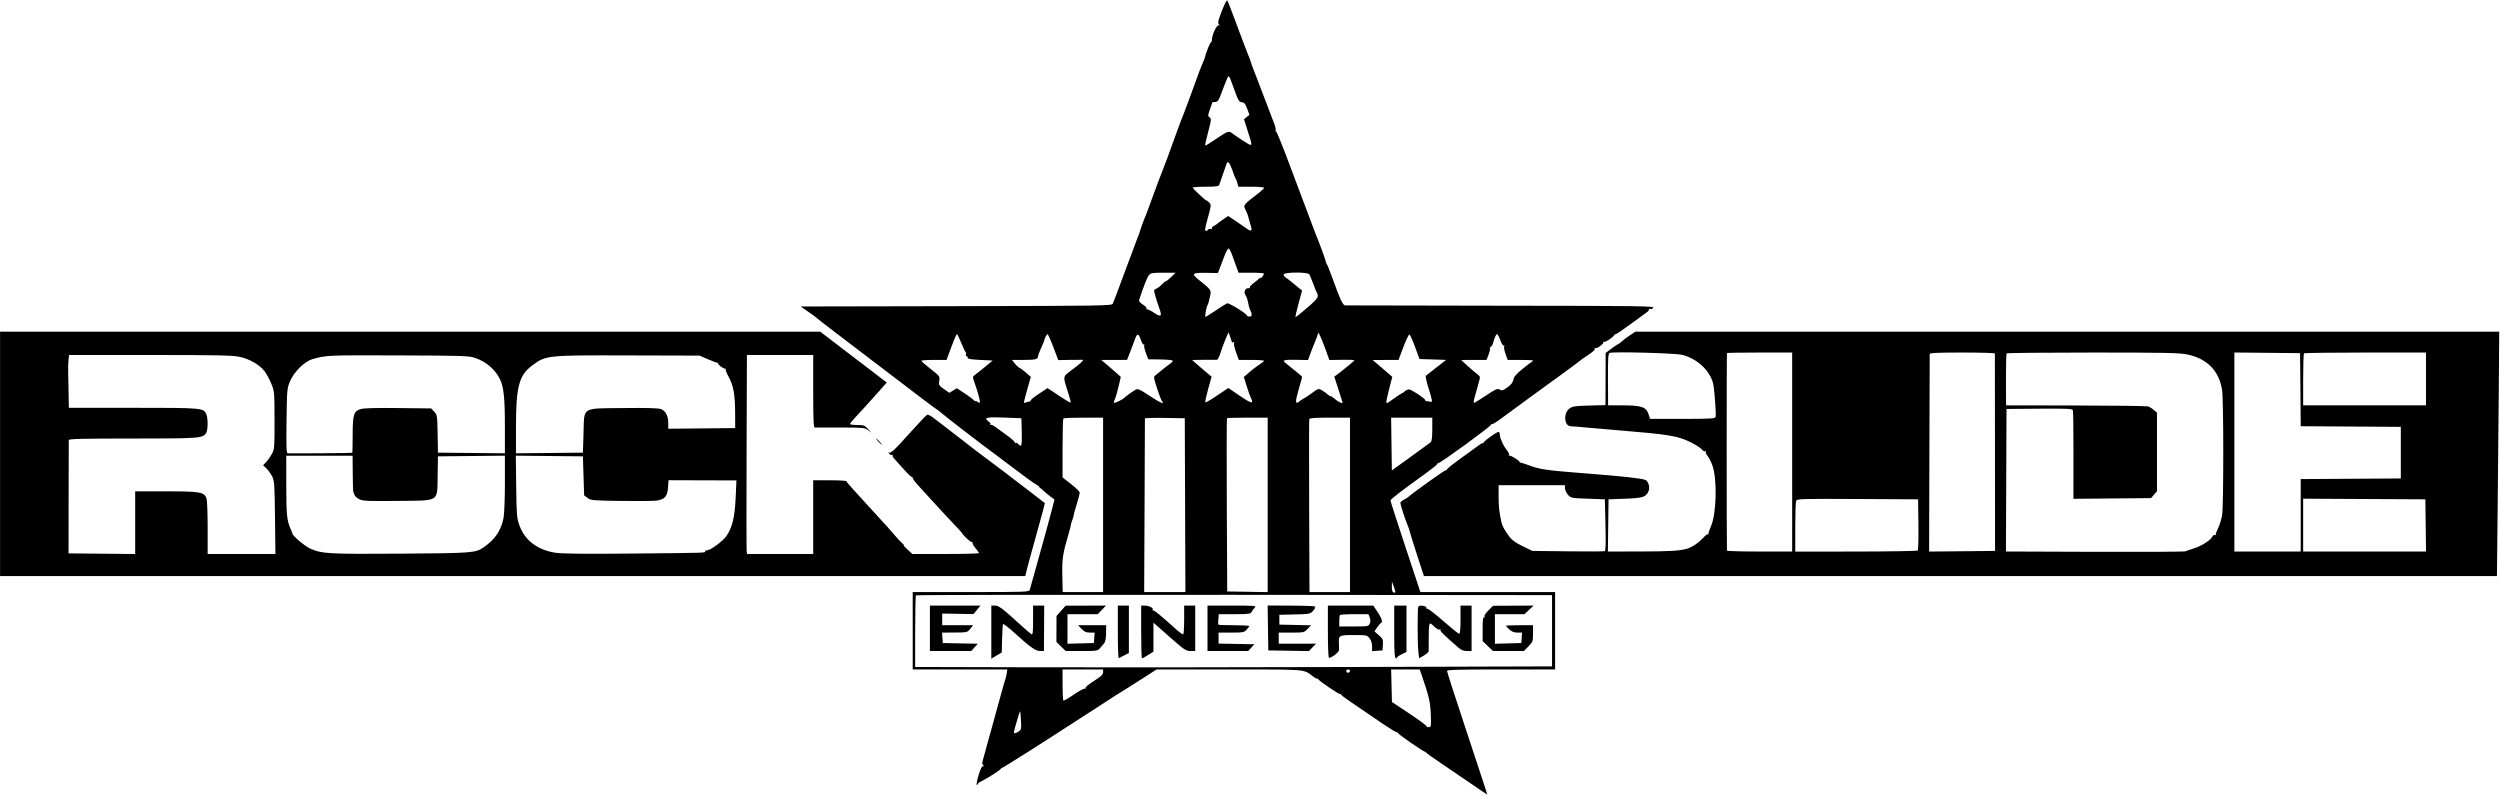 <svg width="1574" height="501" viewBox="0 0 1574 501" fill="none" xmlns="http://www.w3.org/2000/svg">
<path fill-rule="evenodd" clip-rule="evenodd" d="M769.327 6.752C766.941 12.844 766.598 14.367 767.394 15.352C768.172 16.313 768.169 16.431 767.377 15.955C766.224 15.262 763.138 21.58 763.021 24.873C762.981 26.002 762.732 26.793 762.468 26.63C761.976 26.329 759.058 33.68 758.299 37.131C758.253 37.343 757.591 38.91 756.829 40.611C756.067 42.312 754.482 46.488 753.306 49.891C751.218 55.931 744.493 73.877 743.162 76.958C742.795 77.809 740.569 83.899 738.215 90.492C735.861 97.085 733.617 103.175 733.229 104.025C732.39 105.866 726.263 122.193 723.944 128.772C723.045 131.324 722.011 134.108 721.647 134.959C719.854 139.156 718.031 144.176 717.294 146.946C717.238 147.159 716.748 148.377 716.207 149.653C715.665 150.929 712.093 160.499 708.268 170.92C704.444 181.341 700.99 190.475 700.592 191.217C699.912 192.49 694.219 192.579 601.973 192.764L504.077 192.96L508.376 195.922C510.741 197.551 513.372 199.487 514.223 200.224C516.143 201.889 523.828 207.763 582.108 252.113C586.294 255.299 589.868 257.909 590.049 257.913C590.231 257.917 591.449 258.876 592.756 260.043C595.122 262.156 619.933 281.268 624.135 284.215C625.349 285.066 631.673 289.827 638.191 294.796C644.708 299.765 651.018 304.336 652.212 304.954C653.407 305.574 654.364 306.294 654.339 306.555C654.314 306.815 654.539 307.116 654.839 307.222C655.138 307.328 656.1 308.111 656.975 308.962C657.851 309.813 659.764 311.41 661.227 312.512L663.886 314.516L662.23 321.019C661.319 324.596 659.646 330.828 658.512 334.869C654.836 347.963 653.678 352.12 651.185 361.163C649.837 366.054 648.552 370.666 648.33 371.41C647.953 372.674 645.512 372.763 611.282 372.763H574.639V397.123V421.484H604.406H634.173L633.895 423.61C633.742 424.781 633.415 426.259 633.17 426.897C632.749 427.993 632.033 430.531 628.097 444.877C627.193 448.174 625.713 453.568 624.809 456.864C623.905 460.161 622.483 465.257 621.65 468.188C620.817 471.121 620.01 474.079 619.856 474.762C619.703 475.445 619.245 477.1 618.839 478.44C618.322 480.141 618.367 481.148 618.99 481.781C619.662 482.467 619.629 482.628 618.854 482.44C618.171 482.274 617.241 484.195 616.072 488.185C615.107 491.481 614.611 494.178 614.971 494.178C615.332 494.178 615.626 493.894 615.626 493.548C615.626 493.202 616.914 492.304 618.487 491.554C621.939 489.908 629.831 484.778 630.191 483.947C630.333 483.619 630.728 483.351 631.069 483.351C631.595 483.351 654.908 468.621 672.08 457.439C674.845 455.639 679.021 452.947 681.361 451.458C683.7 449.969 689.268 446.368 693.734 443.455C698.2 440.542 702.433 437.801 703.141 437.361C703.849 436.923 706.286 435.421 708.555 434.025C710.824 432.628 716.161 429.238 720.415 426.49L728.148 421.495L774.02 421.49C822.94 421.483 820.799 421.317 826.17 425.528C827.765 426.777 829.07 427.531 829.07 427.201C829.07 426.872 829.505 427.124 830.036 427.763C831.315 429.298 842.639 436.951 843.632 436.951C844.059 436.951 844.523 437.244 844.666 437.603C844.905 438.207 848.266 440.554 870.12 455.375C874.621 458.427 878.681 460.924 879.142 460.924C879.604 460.924 880.097 461.234 880.24 461.611C880.559 462.462 896.201 473.298 897.109 473.298C897.472 473.298 897.884 473.577 898.027 473.919C898.168 474.26 902.982 477.683 908.724 481.524C914.466 485.366 922.122 490.571 925.738 493.091C929.353 495.61 933.229 498.261 934.351 498.979L936.389 500.286L935.394 497.039C934.846 495.252 929.144 477.957 922.722 458.604C916.3 439.251 911.045 422.982 911.045 422.45C911.044 421.692 918.365 421.484 945.071 421.484H979.099V397.123V372.763H936.691H894.284L884.862 344.342C879.68 328.712 875.448 315.562 875.456 315.122C875.47 314.321 882.063 309.23 896.931 298.54C901.291 295.405 904.858 292.553 904.858 292.201C904.858 291.849 905.189 291.562 905.595 291.562C907 291.562 938.885 268.32 938.885 267.295C938.885 266.889 939.1 266.773 939.364 267.037C939.628 267.3 942.499 265.505 945.744 263.047C948.99 260.589 955.995 255.445 961.312 251.614C976.869 240.407 994.921 227.176 995.339 226.674C995.552 226.419 997.739 224.893 1000.2 223.285C1002.89 221.528 1004.46 220.014 1004.14 219.494C1003.85 219.013 1003.95 218.842 1004.38 219.108C1005.4 219.735 1010.19 216.205 1009.44 215.382C1009.13 215.035 1009.26 214.971 1009.72 215.237C1010.56 215.713 1015.23 212.734 1016.26 211.071C1016.54 210.608 1017.03 210.291 1017.33 210.367C1017.63 210.443 1021.82 207.602 1026.63 204.053C1031.45 200.504 1036.11 197.102 1036.98 196.493C1037.85 195.883 1038.39 195.105 1038.18 194.761C1037.97 194.419 1038.28 194.323 1038.87 194.551C1039.46 194.778 1040.39 194.426 1040.94 193.769C1041.83 192.692 1032.31 192.564 944.779 192.477C891.347 192.423 847.311 192.337 846.921 192.283C845.342 192.068 843.826 188.799 838.625 174.4C837.088 170.146 835.615 166.492 835.351 166.28C835.086 166.067 834.808 165.371 834.733 164.733C834.608 163.672 829.948 150.988 828.341 147.333C827.967 146.482 826.388 142.306 824.831 138.052C823.274 133.799 821.51 129.101 820.909 127.612C820.309 126.124 816.315 115.509 812.032 104.025C807.75 92.541 803.913 83.028 803.507 82.886C803.099 82.743 802.957 82.318 803.189 81.942C803.422 81.566 802.948 79.594 802.136 77.561C800.73 74.043 795.5 60.331 791.435 49.504C790.397 46.74 789.24 43.782 788.863 42.931C788.488 42.08 787.945 40.514 787.659 39.451C787.372 38.388 786.672 36.474 786.106 35.197C785.538 33.922 782.452 25.814 779.249 17.18C776.045 8.546 773.155 1.002 772.827 0.416C772.433 -0.287 771.239 1.876 769.327 6.752ZM774.787 50.084C775.234 51.255 776.567 54.892 777.75 58.169C779.589 63.267 780.18 64.159 781.845 64.356C783.395 64.538 784.079 65.366 785.216 68.44L786.643 72.294L784.922 73.688L783.201 75.081L785.346 81.82C788.949 93.137 789.131 92.697 782.577 88.527C779.438 86.531 776.285 84.384 775.571 83.757C773.844 82.243 772.44 82.784 765.214 87.75C761.859 90.056 758.972 91.8 758.798 91.626C758.625 91.452 759.465 87.602 760.666 83.069C762.679 75.475 762.751 74.755 761.568 73.89C760.379 73.021 760.397 72.646 761.81 68.779C762.648 66.484 763.335 64.514 763.335 64.402C763.335 64.29 764.157 64.198 765.162 64.198C766.777 64.198 767.333 63.258 769.964 56.078C771.599 51.612 773.171 47.958 773.456 47.958C773.741 47.958 774.34 48.914 774.787 50.084ZM774.723 104.219C775.239 105.388 776.07 107.563 776.57 109.052C777.071 110.541 777.73 112.107 778.034 112.532C778.34 112.957 778.818 114.263 779.097 115.432L779.605 117.559H787.71C792.169 117.559 795.816 117.867 795.816 118.245C795.816 118.623 794.745 119.754 793.438 120.758C782.674 129.027 782.59 129.13 784.159 132.07C785.041 133.721 785.923 136.121 786.216 137.666C786.338 138.304 786.863 140.133 787.385 141.73C788.616 145.503 787.875 146.108 784.804 143.838C783.437 142.827 780.282 140.648 777.794 138.995L773.27 135.991L770.043 138.179C768.268 139.383 766.641 140.578 766.429 140.834C766.216 141.091 765.249 141.719 764.28 142.229C763.311 142.739 762.72 143.484 762.967 143.883C763.214 144.282 762.911 144.415 762.294 144.177C761.676 143.941 760.942 144.119 760.661 144.573C760.38 145.027 759.701 145.399 759.152 145.399C758.417 145.399 758.755 143.244 760.432 137.23C762.614 129.407 762.654 128.996 761.352 127.558C760.605 126.732 759.88 126.17 759.741 126.309C759.383 126.666 750.962 118.814 750.962 118.125C750.962 117.813 754.627 117.559 759.106 117.559C764.948 117.559 767.334 117.286 767.546 116.592C767.709 116.061 768.772 113.015 769.909 109.825C771.045 106.635 772.108 103.591 772.271 103.059C772.752 101.487 773.72 101.945 774.723 104.219ZM775.875 160.899C776.71 163.22 777.931 166.598 778.589 168.406L779.786 171.693H787.801C792.209 171.693 795.805 171.954 795.791 172.273C795.753 173.164 793.497 175.955 793.484 175.127C793.477 174.716 793.225 174.738 792.904 175.178C792.592 175.605 791.024 176.933 789.421 178.128C787.818 179.323 786.683 180.587 786.9 180.936C787.116 181.286 786.735 181.524 786.055 181.466C784.031 181.293 782.882 183.766 784.09 185.698C785.056 187.247 785.304 188.036 786.226 192.5C786.437 193.522 786.941 194.978 787.346 195.736C788.549 197.983 788.218 199.448 786.536 199.321C785.685 199.257 784.989 198.936 784.989 198.608C784.989 197.475 773.678 190.518 772.566 190.966C771.955 191.212 768.732 193.241 765.406 195.473C762.078 197.706 759.176 199.533 758.957 199.533C758.397 199.533 759.516 193.126 760.239 192.187C760.567 191.761 761.236 189.512 761.726 187.188C762.729 182.431 762.955 182.783 754.565 176.033C749.841 172.233 750.594 171.627 759.833 171.79L766.77 171.913L767.65 169.676C768.134 168.447 769.486 164.9 770.654 161.796C771.823 158.692 773.134 156.27 773.569 156.415C774.004 156.56 775.041 158.578 775.875 160.899ZM737.376 174.4C735.843 175.888 734.307 177.106 733.963 177.106C733.619 177.106 732.517 177.997 731.516 179.085C730.514 180.173 728.926 181.377 727.987 181.76C726.31 182.445 726.3 182.53 727.457 186.548C728.104 188.799 729.167 192.082 729.817 193.842C731.828 199.285 731.077 199.972 726.497 196.88C724.313 195.405 722.257 194.443 721.926 194.74C721.596 195.037 721.558 194.875 721.842 194.379C722.146 193.848 721.221 192.777 719.582 191.764C717.716 190.61 716.94 189.639 717.212 188.798C719.749 180.952 722.334 174.401 723.373 173.187C724.48 171.895 725.7 171.693 732.408 171.693H740.163L737.376 174.4ZM824.242 172.66C824.668 173.192 825.822 175.888 826.806 178.653C827.791 181.418 828.79 183.854 829.026 184.067C829.263 184.279 829.557 185.189 829.681 186.087C829.842 187.267 828.552 188.915 825.041 192.014C819.411 196.982 816.231 199.533 815.669 199.533C815.451 199.533 816.292 195.793 817.536 191.22L819.799 182.907L818.054 181.528C817.094 180.771 814.967 179.031 813.327 177.662C811.686 176.293 809.859 174.895 809.267 174.554C808.674 174.214 808.189 173.432 808.189 172.814C808.189 171.311 823.045 171.167 824.242 172.66ZM0.043 285.762V362.709H322.766H645.49L646.691 357.876C647.352 355.218 649.564 347.127 651.607 339.896C653.65 332.665 655.894 324.5 656.593 321.752L657.866 316.755L649.305 310.152C636.592 300.345 626.168 292.429 620.247 288.082C617.35 285.955 611.732 281.667 607.763 278.554C603.793 275.44 598.18 271.09 595.29 268.887C592.399 266.684 588.79 263.93 587.272 262.767C585.727 261.584 584.115 260.902 583.611 261.22C582.761 261.756 579.13 265.644 566.546 279.487C563.141 283.234 560.754 285.257 560.057 284.99C559.154 284.643 559.129 284.779 559.924 285.735C560.457 286.379 561.289 286.679 561.773 286.403C562.256 286.127 562.378 286.201 562.043 286.569C561.709 286.936 562.302 288.123 563.363 289.206C564.424 290.289 567.125 293.263 569.364 295.815C571.604 298.367 573.706 300.368 574.037 300.262C574.368 300.155 574.639 300.467 574.639 300.955C574.639 301.443 576.118 303.457 577.926 305.432C579.733 307.408 584.518 312.652 588.559 317.088C592.6 321.524 598.047 327.373 600.664 330.086C603.281 332.798 605.522 335.245 605.645 335.523C606.385 337.2 611.33 341.708 611.984 341.303C612.418 341.036 612.558 341.162 612.298 341.584C612.037 342.005 612.839 343.539 614.08 344.99C615.321 346.441 616.351 347.89 616.368 348.209C616.386 348.529 606.958 348.789 595.419 348.789H574.439L571.443 346.083C569.796 344.594 568.71 343.364 569.03 343.35C569.35 343.336 568.863 342.698 567.946 341.934C567.031 341.168 564.546 338.483 562.425 335.966C560.305 333.448 556.704 329.422 554.424 327.019C552.144 324.615 548.476 320.613 546.273 318.125C544.07 315.637 540.163 311.34 537.591 308.575C535.02 305.811 532.907 303.288 532.897 302.969C532.887 302.649 528.18 302.388 522.438 302.388H511.998V325.589V348.789H491.172H470.345L470.098 347.049C469.962 346.092 469.942 317.904 470.053 284.408L470.256 223.507H491.127H511.998V246.321C511.998 264.043 512.214 269.14 512.965 269.16C513.497 269.173 520.768 269.182 529.123 269.177C543.492 269.17 544.434 269.26 546.523 270.838L548.732 272.507L546.46 270.047C544.409 267.826 543.754 267.588 539.694 267.588C537.221 267.588 535.198 267.313 535.198 266.975C535.198 266.639 536.469 264.986 538.022 263.302C539.576 261.618 542.451 258.501 544.412 256.374C546.372 254.248 550.299 249.884 553.136 246.677L558.296 240.847L552.354 236.278C549.086 233.765 542.907 229.04 538.623 225.779C534.339 222.517 527.59 217.366 523.626 214.331L516.418 208.814H258.231H0.043V285.762ZM1026.21 211.083C1024.33 212.332 1022.02 214.072 1021.09 214.95C1020.15 215.829 1019.18 216.547 1018.94 216.547C1018.7 216.547 1016.79 217.822 1014.7 219.381L1010.91 222.214L1010.9 229.241C1010.89 233.105 1010.87 240.496 1010.84 245.665L1010.81 255.063L1000.56 255.332C991.793 255.562 990.008 255.825 988.209 257.148C984.12 260.155 984.734 268.338 989.052 268.382C990.171 268.394 994.392 268.738 998.432 269.146C1002.47 269.555 1014.5 270.594 1025.15 271.455C1047.18 273.234 1055.32 274.479 1061.21 276.97C1066.12 279.044 1070.37 281.596 1071.81 283.328C1072.38 284.019 1073.21 284.36 1073.65 284.086C1074.1 283.814 1074.24 283.946 1073.97 284.382C1073.7 284.818 1074.16 285.959 1074.99 286.917C1075.82 287.875 1077.2 290.525 1078.05 292.806C1081.26 301.384 1080.75 323.525 1077.17 331.461C1076.22 333.548 1075.55 335.604 1075.67 336.029C1075.8 336.454 1075.67 336.575 1075.39 336.297C1075.11 336.021 1073.5 337.292 1071.82 339.124C1069.2 341.961 1065.17 344.623 1062.23 345.449C1057.39 346.812 1051.36 347.18 1033.41 347.208L1012.32 347.243L1012.53 330.809L1012.74 314.375L1023.18 313.988C1034.51 313.568 1036.38 312.959 1037.94 309.177C1039 306.636 1037.73 302.689 1035.66 302.045C1033.12 301.252 1022.94 300.059 1009.11 298.932C1001.32 298.297 990.602 297.421 985.285 296.985C973.361 296.008 968.302 295.117 962.842 293.036C960.512 292.148 958.17 291.395 957.638 291.362C957.107 291.33 956.672 291.048 956.672 290.736C956.672 290.004 951.074 286.577 950.234 286.795C949.883 286.886 949.799 286.633 950.046 286.233C950.293 285.833 949.663 284.516 948.645 283.307C946.559 280.828 944.298 275.844 944.298 273.726C944.298 272.953 944 272.134 943.635 271.909C942.967 271.496 935.151 276.948 934.197 278.492C933.915 278.948 933.536 279.204 933.354 279.061C933.172 278.918 931.993 279.604 930.734 280.585C929.475 281.565 924.53 285.158 919.744 288.567C914.96 291.976 911.044 295.089 911.044 295.484C911.044 295.878 910.728 296.115 910.341 296.008C909.75 295.846 889.381 310.355 886.765 312.802C886.295 313.242 884.954 314.096 883.784 314.699C882.614 315.303 881.657 316.149 881.657 316.578C881.657 317.695 884.663 327.023 886.056 330.229C886.702 331.718 887.364 333.632 887.525 334.482C887.685 335.333 889.77 342.032 892.156 349.369L896.495 362.709H1234.28H1572.07L1572.54 318.435C1572.81 294.084 1573.13 259.459 1573.27 241.488L1573.51 208.814H1301.57H1029.63L1026.21 211.083ZM775.697 215.626C775.703 215.758 776.111 215.617 776.602 215.314C777.163 214.966 777.284 215.102 776.928 215.679C776.616 216.184 777.168 218.847 778.154 221.599L779.948 226.601H787.882C792.245 226.601 795.807 226.861 795.795 227.181C795.783 227.5 794.479 228.57 792.895 229.559C791.311 230.549 788.467 232.706 786.575 234.353L783.134 237.349L784.873 242.995C785.83 246.1 787.056 249.52 787.598 250.594C789.578 254.515 787.875 254.19 780.679 249.277L773.352 244.274L766.325 249.014C762.46 251.621 759.103 253.559 758.865 253.322C758.627 253.084 759.42 249.353 760.627 245.031L762.821 237.174L759.042 234.014C756.963 232.276 754.207 229.907 752.918 228.75L750.575 226.646L757.922 226.532C761.963 226.469 765.669 226.466 766.158 226.525C766.648 226.584 767.664 224.625 768.418 222.17C769.171 219.715 770.623 215.793 771.646 213.454L773.505 209.2L774.595 212.294C775.195 213.995 775.691 215.495 775.697 215.626ZM834.557 219.988L836.965 226.645L844.661 226.538C848.894 226.478 852.499 226.572 852.673 226.745C852.846 226.919 851.222 228.437 849.063 230.118C846.904 231.799 844.741 233.536 844.257 233.979C843.772 234.421 842.629 235.299 841.717 235.929L840.057 237.074L842.683 245.177C844.127 249.635 845.308 253.383 845.309 253.508C845.312 254.341 842.34 252.931 840.389 251.175C839.103 250.017 837.907 249.212 837.731 249.389C837.556 249.564 836.778 249.12 836.003 248.401C835.229 247.682 833.589 246.503 832.359 245.78C830.143 244.477 830.09 244.492 825.924 247.514C823.613 249.191 821.201 250.792 820.563 251.072C819.925 251.353 818.814 252.088 818.094 252.705C815.482 254.944 815.345 253.16 817.544 245.548C818.773 241.294 819.78 237.605 819.783 237.349C819.789 236.958 816.778 234.417 809.125 228.348C807.122 226.761 808.55 226.396 816.21 226.539L823.517 226.675L825.167 222.191C826.074 219.725 827.285 216.663 827.857 215.387C828.429 214.111 829.154 212.22 829.468 211.185L830.037 209.302L831.093 211.316C831.673 212.424 833.232 216.326 834.557 219.988ZM605.243 215.967C606.473 219.051 607.727 221.684 608.029 221.817C608.332 221.951 608.388 222.56 608.153 223.171C607.919 223.781 608.112 224.281 608.583 224.281C609.054 224.281 609.353 224.716 609.246 225.247C609.105 225.951 611.218 226.319 617.021 226.601L624.988 226.987L621.274 230.064C617.434 233.244 617.273 233.373 614.127 235.774C612.269 237.192 612.259 237.264 613.457 240.607C615.735 246.964 617.345 252.98 616.891 253.434C616.641 253.684 615.906 253.448 615.258 252.91C614.61 252.372 614.08 252.215 614.08 252.561C614.08 252.907 613.645 252.645 613.113 251.979C612.582 251.314 609.962 249.344 607.293 247.602L602.44 244.434L600.057 245.883L597.674 247.332L594.29 244.947C591.112 242.707 590.933 242.389 591.358 239.734C591.8 236.967 591.685 236.808 585.967 232.333C582.753 229.818 580.107 227.5 580.088 227.181C580.069 226.861 583.634 226.601 588.012 226.601H595.97L598.944 218.48C600.581 214.014 602.164 210.36 602.463 210.36C602.762 210.36 604.013 212.883 605.243 215.967ZM663.19 218.537L666.268 226.714L673.621 226.587C677.665 226.517 681.318 226.492 681.74 226.53C682.698 226.618 679.975 229.097 674.159 233.428C669.042 237.24 669.102 236.713 672.562 247.409C673.581 250.56 674.26 253.293 674.069 253.484C673.878 253.675 670.534 251.697 666.637 249.09L659.551 244.35L654.215 247.865C651.281 249.799 648.88 251.721 648.88 252.137C648.88 252.554 648.619 252.839 648.3 252.771C647.981 252.704 647.096 252.921 646.333 253.254C645.571 253.587 644.833 253.729 644.695 253.57C644.557 253.411 645.469 249.687 646.722 245.295L649.001 237.309L646.04 234.69C644.412 233.25 642.558 231.866 641.92 231.617C641.282 231.367 639.95 230.136 638.961 228.881L637.162 226.601H644.118C651.781 226.601 653.52 226.219 653.52 224.535C653.52 223.916 654.39 221.506 655.453 219.181C656.517 216.856 657.387 214.813 657.387 214.641C657.387 213.613 658.995 210.36 659.504 210.36C659.838 210.36 661.497 214.04 663.19 218.537ZM718.306 214.087C718.9 215.87 719.701 217.136 720.085 216.898C720.469 216.661 720.612 216.92 720.402 217.474C720.193 218.027 720.683 220.22 721.493 222.347L722.966 226.214L730.551 226.31C734.723 226.362 738.236 226.71 738.357 227.083C738.478 227.456 737.448 228.536 736.069 229.484C734.69 230.432 732.517 232.12 731.241 233.236C729.965 234.351 728.293 235.711 727.525 236.256C726.195 237.2 726.246 237.614 728.597 244.878C729.956 249.074 731.455 252.764 731.928 253.076C732.492 253.448 732.388 253.648 731.628 253.655C730.99 253.66 727.363 251.597 723.568 249.07C717.658 245.135 716.438 244.598 715.061 245.326C713.341 246.236 708.295 249.867 707.654 250.656C707.075 251.369 702.429 253.668 701.565 253.668C701.143 253.668 701.261 252.735 701.835 251.541C702.397 250.372 703.487 246.681 704.255 243.341L705.654 237.268L702.594 234.545C700.911 233.047 698.142 230.654 696.441 229.226L693.347 226.631L701.468 226.606L709.588 226.581L711.644 221.371C712.775 218.505 714.152 214.85 714.704 213.249C715.942 209.657 716.904 209.88 718.306 214.087ZM890.926 218.452L893.734 226.065L897.556 226.164C899.658 226.219 903.426 226.339 905.929 226.432L910.481 226.601L904.383 231.351C901.029 233.964 898.024 236.329 897.706 236.608C897.388 236.886 898.182 240.488 899.471 244.61C901.833 252.166 902.019 253.539 900.604 252.97C900.179 252.799 899.247 252.638 898.532 252.611C897.819 252.584 897.297 252.319 897.372 252.02C897.6 251.123 888.663 245.161 887.091 245.161C886.29 245.161 885.112 245.683 884.474 246.321C883.836 246.959 883.133 247.481 882.911 247.481C882.574 247.481 879.084 249.813 874.269 253.254C873.694 253.664 873.048 253.824 872.833 253.608C872.618 253.393 873.375 249.627 874.515 245.24L876.588 237.262L874.223 235.218C872.922 234.094 870.147 231.709 868.057 229.917L864.257 226.659L872.386 226.63L880.516 226.601L883.575 218.472C885.258 214.002 886.969 210.455 887.378 210.592C887.786 210.728 889.383 214.265 890.926 218.452ZM944.609 214.226C945.427 216.501 946.334 217.883 946.815 217.586C947.303 217.284 947.401 217.453 947.058 218.007C946.743 218.516 947.107 220.658 947.865 222.766L949.244 226.601L957.792 226.624C964.646 226.643 966.032 226.825 964.792 227.543C963.941 228.034 960.983 230.297 958.218 232.572C954.502 235.628 953.091 237.326 952.805 239.083C952.532 240.759 951.439 242.167 949.096 243.861C946.225 245.936 945.564 246.131 944.225 245.295C942.861 244.442 941.847 244.879 935.648 248.998C931.782 251.567 928.338 253.668 927.994 253.668C927.65 253.668 927.912 251.84 928.578 249.608C929.244 247.375 929.863 245.2 929.953 244.774C930.044 244.349 930.561 242.435 931.103 240.521C932.064 237.129 932.035 237.002 929.987 235.494C928.832 234.643 926.098 232.304 923.913 230.295L919.938 226.642L927.904 226.621L935.87 226.601L936.991 223.919C937.607 222.444 938.111 220.53 938.111 219.665C938.111 218.801 938.421 218.094 938.801 218.094C939.18 218.094 939.705 217.239 939.967 216.194C940.807 212.85 941.922 210.36 942.58 210.36C942.932 210.36 943.845 212.1 944.609 214.226ZM1059.01 223.401C1068.48 225.719 1076.59 233.244 1078.61 241.578C1079.39 244.824 1080.61 261.308 1080.15 262.503C1079.74 263.569 1077.14 263.721 1059.29 263.721H1038.89L1037.89 260.667C1036.43 256.251 1033.35 255.214 1021.67 255.214H1012.46L1012.38 239.026C1012.32 225.612 1012.5 222.728 1013.43 222.206C1015.07 221.283 1054.6 222.319 1059.01 223.401ZM1128.35 284.602V347.243H1107.86C1096.59 347.243 1087.34 346.982 1087.3 346.663C1087.05 344.396 1087.05 222.537 1087.3 222.283C1087.48 222.105 1096.79 221.961 1107.99 221.961H1128.35V284.602ZM1255.97 222.541C1255.98 222.86 1256.01 250.961 1256.03 284.988L1256.08 346.856L1235.33 347.061L1214.58 347.267L1214.74 285.58C1214.83 251.652 1214.92 223.459 1214.94 222.927C1214.96 222.179 1219.6 221.961 1235.46 221.961C1246.73 221.961 1255.96 222.221 1255.97 222.541ZM1376.95 223.138C1389.58 225.748 1397.05 233.313 1399.03 245.518C1400.01 251.544 1400.02 318.368 1399.05 324.324C1398.64 326.818 1397.52 330.473 1396.55 332.444C1395.59 334.416 1394.89 336.316 1395 336.666C1395.11 337.017 1394.86 337.095 1394.44 336.838C1394.03 336.582 1393.32 337.065 1392.87 337.911C1391.61 340.251 1385.9 343.871 1381.19 345.301C1378.88 346.004 1376.52 346.816 1375.96 347.104C1375.39 347.393 1349.74 347.538 1318.94 347.426L1262.94 347.222L1263.12 302.353L1263.3 257.483L1283.98 257.316C1301.08 257.176 1304.73 257.335 1305.07 258.228C1305.3 258.822 1305.47 270.48 1305.45 284.135C1305.43 297.79 1305.42 310.107 1305.43 311.506L1305.45 314.051L1329.88 313.826L1354.31 313.602L1356.17 311.432L1358.04 309.262V284.554V259.844L1356.05 258.109C1354.96 257.155 1353.31 256.148 1352.38 255.872C1351.45 255.595 1330.96 255.334 1306.85 255.292L1263.02 255.214L1262.95 239.12C1262.91 230.269 1263.12 222.786 1263.41 222.493C1263.71 222.2 1288.09 221.961 1317.6 221.961C1362.64 221.961 1372.17 222.15 1376.95 223.138ZM1448.34 245.346L1448.54 268.344L1480.05 268.546L1511.55 268.748V284.988V301.228L1480.03 301.43L1448.52 301.632V324.437V347.243H1427.64H1406.76V284.589V221.935L1427.45 222.141L1448.13 222.347L1448.34 245.346ZM1527.4 238.587V255.214H1488.73H1450.07V239.103C1450.07 230.242 1450.3 222.759 1450.58 222.476C1450.87 222.193 1468.27 221.961 1489.25 221.961H1527.4V238.587ZM150.825 224.663C157.096 225.982 163.489 229.67 166.619 233.774C167.739 235.242 169.587 238.666 170.727 241.382C172.771 246.252 172.8 246.575 172.842 264.495C172.883 281.757 172.801 282.824 171.198 285.762C170.27 287.463 168.639 289.772 167.574 290.894L165.639 292.933L167.598 294.761C168.675 295.766 170.3 297.98 171.209 299.682C172.771 302.604 172.878 304.046 173.136 325.782L173.41 348.789H152.074H130.738V332.213C130.738 323.096 130.413 314.78 130.015 313.734C128.509 309.771 126.072 309.349 104.712 309.349H85.111V329.081V348.814L64.136 348.608L43.162 348.403L43.198 313.215C43.217 293.862 43.26 277.593 43.292 277.061C43.338 276.301 51.944 276.095 83.589 276.095C126.461 276.095 127.961 275.973 129.903 272.344C130.937 270.411 130.994 263.721 129.998 261.102C128.352 256.771 128.246 256.761 83.99 256.761H43.35L43.191 248.061C43.104 243.276 42.982 237.099 42.922 234.334C42.862 231.569 42.964 228.003 43.149 226.407L43.486 223.507H94.409C136.624 223.507 146.27 223.705 150.825 224.663ZM299.328 225.41C306.151 227.802 311.659 232.524 314.7 238.587C317.134 243.443 317.876 250.43 317.882 268.567L317.888 285.4L296.814 285.194L275.741 284.988L275.527 273.139C275.322 261.738 275.24 261.211 273.394 259.219L271.475 257.148L250.794 256.904C237.272 256.745 229.111 256.956 227.218 257.514C222.702 258.844 222.049 260.897 222.043 273.789C222.04 279.853 221.923 284.929 221.782 285.07C221.59 285.264 187.082 285.543 181.152 285.4C180.336 285.38 180.189 281.422 180.396 265.075C180.642 245.779 180.745 244.553 182.494 240.302C185.045 234.099 191.653 227.557 196.859 226.079C205.492 223.628 206.069 223.603 250.607 223.762C292.301 223.909 295.34 224.012 299.328 225.41ZM445.49 226.085C448.255 227.289 450.952 228.304 451.484 228.34C452.015 228.375 452.288 228.567 452.09 228.765C451.539 229.316 455.79 232.437 456.689 232.143C457.122 232.001 457.235 232.127 456.94 232.423C456.643 232.719 457.389 234.749 458.595 236.934C461.747 242.644 462.764 248.055 462.831 259.468L462.89 269.521L441.817 269.727L420.743 269.933V266.402C420.743 261.948 419.133 258.79 416.255 257.597C414.644 256.93 408.001 256.736 392.651 256.908C365.66 257.211 367.924 255.784 367.382 272.827L366.996 284.988L345.922 285.194L324.848 285.4L324.861 268.18C324.881 243.552 326.807 236.274 334.904 230.228C343.736 223.635 343.841 223.624 395.609 223.769L440.463 223.894L445.49 226.085ZM643.299 272.035C643.513 280.552 643.116 281.948 641.154 279.583C640.628 278.95 639.803 278.658 639.319 278.934C638.836 279.21 638.701 279.149 639.02 278.797C639.339 278.445 637.25 276.472 634.38 274.413C631.508 272.353 628.137 269.889 626.888 268.935C625.637 267.982 624.245 267.317 623.794 267.459C623.343 267.601 623.232 267.458 623.548 267.142C623.865 266.825 623.429 266.081 622.582 265.487C618.859 262.879 620.926 262.411 633.8 262.948L643.08 263.335L643.299 272.035ZM694.507 317.855V372.763H681.791H669.073L668.837 362.516C668.593 351.952 669.103 348.532 672.771 336.134C673.635 333.215 674.298 330.605 674.247 330.334C674.194 330.063 674.555 328.862 675.049 327.665C675.543 326.468 675.953 325.076 675.959 324.572C675.965 324.068 676.835 320.871 677.892 317.469C678.949 314.066 679.8 310.76 679.784 310.122C679.767 309.484 677.331 307.083 674.37 304.788L668.987 300.614V282.296C668.987 272.222 669.219 263.747 669.503 263.464C669.786 263.18 675.528 262.948 682.263 262.948H694.507V317.855ZM746.134 318.049L746.332 372.763H733.351H720.37L720.617 318.435C720.753 288.556 720.85 263.838 720.833 263.509C720.815 263.179 726.457 263.005 733.368 263.122L745.935 263.335L746.134 318.049ZM798.136 317.874V372.8L785.395 372.588L772.655 372.376L772.393 318.033C772.249 288.144 772.298 263.523 772.502 263.319C772.706 263.115 778.557 262.948 785.505 262.948H798.136V317.874ZM849.95 317.855V372.763H837.2H824.45L824.246 318.822C824.135 289.154 824.167 264.447 824.319 263.915C824.526 263.191 827.794 262.948 837.273 262.948H849.95V317.855ZM901.764 270.264C901.764 275.155 901.444 277.858 900.797 278.418C900.266 278.879 894.536 283.062 888.067 287.713L876.303 296.169L876.08 279.558L875.857 262.946L888.811 262.947L901.764 262.948V270.264ZM552.985 278.028C553.984 279.091 554.976 279.961 555.188 279.961C555.401 279.961 554.758 279.091 553.759 278.028C552.759 276.965 551.768 276.095 551.555 276.095C551.343 276.095 551.986 276.965 552.985 278.028ZM222.09 297.748C222.143 303.703 222.247 308.836 222.321 309.155C222.961 311.911 223.981 313.249 226.272 314.336C228.591 315.436 231.775 315.575 250.157 315.377C277.311 315.085 275.229 316.398 275.528 299.372L275.741 287.308L296.814 287.103L317.888 286.897V304.167C317.888 313.666 317.509 323.489 317.046 325.996C315.583 333.91 311.512 339.903 304.355 344.682C299.185 348.133 297.267 348.276 252.154 348.584C206.653 348.895 202.496 348.659 195.236 345.36C191.851 343.822 184.099 337.259 184.099 335.932C184.099 335.689 183.6 334.393 182.989 333.052C180.631 327.878 180.241 324.004 180.237 305.675L180.233 286.922H201.113H221.993L222.09 297.748ZM367.382 299.601L367.769 311.892L369.951 313.521C372.006 315.055 373.229 315.163 391.217 315.397C401.714 315.534 411.748 315.431 413.512 315.168C418.507 314.425 420.199 312.47 420.597 306.984L420.932 302.347L442.298 302.412L463.664 302.476L463.163 313.452C462.601 325.771 460.938 332.529 457.194 337.696C454.851 340.93 447.257 346.469 445.166 346.469C444.493 346.469 443.943 346.78 443.943 347.161C443.943 348.118 445.309 348.078 397.929 348.515C367.115 348.799 353.797 348.654 349.595 347.988C338.367 346.209 330.544 340.292 327.107 330.983C325.372 326.281 325.244 324.783 325.005 306.436L324.752 286.897L345.873 287.103L366.996 287.308L367.382 299.601ZM985.285 307.372C985.285 308.412 986.125 310.239 987.15 311.432C988.991 313.573 989.156 313.607 999.717 313.989L1010.42 314.375L1010.81 330.522C1011.09 342.535 1010.96 346.758 1010.28 347.018C1009.78 347.21 999.335 347.253 987.077 347.112L964.788 346.856L958.603 343.85C954.024 341.625 951.821 340.019 950.118 337.663C947.275 333.734 945.81 331.085 945.364 329.069C943.918 322.53 943.525 319.036 943.525 312.723V305.482H964.405H985.285V307.372ZM1207.83 330.174C1207.95 338.863 1207.76 346.252 1207.42 346.594C1207.08 346.935 1189.58 347.233 1168.54 347.257L1130.29 347.3V331.998C1130.29 323.581 1130.54 316.083 1130.85 315.335C1131.37 314.058 1133.76 313.986 1169.51 314.175L1207.62 314.375L1207.83 330.174ZM1527.22 330.809L1527.43 347.243H1488.75H1450.07V330.609V313.974L1488.54 314.175L1527.01 314.375L1527.22 330.809ZM878.505 372.546C878.538 373.074 878.054 373.293 877.404 373.043C876.616 372.741 876.262 371.569 876.303 369.393L876.361 366.19L877.404 368.896C877.977 370.385 878.472 372.027 878.505 372.546ZM977.165 397.123V419.55L852.657 419.937C784.177 420.15 693.957 420.233 652.167 420.123L576.186 419.922V397.631C576.186 385.372 576.416 375.11 576.698 374.828C576.981 374.546 667.201 374.401 777.188 374.506L977.165 374.696V397.123ZM585.466 395.577V409.884H598.485H611.503L613.552 407.584L615.601 405.286L604.593 405.071L593.586 404.857L593.348 401.57L593.11 398.283L601.082 398.241C608.961 398.198 609.074 398.171 610.852 395.921L612.65 393.643H602.925H593.199L593.198 389.97L593.196 386.297L603.058 386.462L612.919 386.628L615.122 383.949L617.325 381.27H601.395H585.466V395.577ZM624.133 397.976V414.681L627.42 412.741L630.706 410.802L630.924 401.836C631.044 396.904 631.338 392.87 631.576 392.87C632.139 392.87 635.413 395.442 638.827 398.566C648.16 407.109 652.035 409.884 654.63 409.884H657.266L657.352 395.577L657.438 381.27H653.932H650.427V390.589C650.427 398.352 650.247 399.804 649.345 399.289C648.749 398.948 645.357 396.015 641.805 392.771C631.007 382.908 628.81 381.27 626.38 381.27H624.133V397.976ZM668.044 384.597L665.167 387.843L665.144 396L665.12 404.156L668.053 407.02L670.985 409.884H681.028C690.5 409.884 691.152 409.785 692.51 408.144C693.302 407.187 694.487 405.783 695.145 405.025C695.942 404.105 696.356 401.985 696.39 398.645L696.441 393.643H687.596H678.751L680.974 395.963C682.694 397.759 683.874 398.283 686.19 398.283H689.183L688.945 401.57L688.707 404.857L680.394 405.076L672.08 405.296V395.99V386.683H681.596H691.111L693.734 383.976L696.357 381.27L683.639 381.31L670.92 381.35L668.044 384.597ZM703.788 397.961C703.788 407.141 704.048 414.527 704.368 414.374C704.687 414.222 706.253 413.432 707.848 412.62L710.748 411.144V396.207V381.27H707.268H703.788V397.961ZM718.481 397.897C718.481 407.042 718.705 414.524 718.98 414.524C719.255 414.524 720.994 413.567 722.845 412.397L726.212 410.27L726.213 401.156L726.215 392.04L736.335 400.962C745.565 409.098 746.722 409.884 749.482 409.884H752.508V395.577V381.27H749.028H745.548V390.118C745.548 394.984 745.284 399.129 744.961 399.329C744.637 399.528 742.76 398.244 740.789 396.475C730.663 387.385 727.008 384.363 726.14 384.363C725.614 384.363 725.41 384.137 725.687 383.86C726.583 382.963 723.578 381.319 720.995 381.294L718.481 381.27V397.897ZM760.242 395.577V409.884H773.039H785.836L787.809 407.757L789.781 405.63L778.491 405.416L767.202 405.203V401.743V398.283H775.188C782.534 398.283 783.307 398.14 784.854 396.494C785.779 395.509 786.536 394.465 786.536 394.174C786.536 393.881 782.244 393.643 776.998 393.643C771.752 393.643 767.304 393.487 767.113 393.297C766.923 393.107 766.901 391.541 767.066 389.817L767.364 386.683H777.31C786.328 386.683 787.328 386.545 788.05 385.197C788.488 384.379 789.395 383.161 790.066 382.49C791.177 381.379 789.903 381.27 775.764 381.27H760.242V395.577ZM798.311 395.359L798.522 409.497L811.314 409.708L824.106 409.919L826.346 407.581L828.586 405.243H816.841H805.096V401.763V398.283H813.071C820.905 398.283 821.086 398.242 823.246 395.987L825.446 393.691L815.464 393.474L805.483 393.257V390.163V387.07L815.149 386.852C824.297 386.645 824.911 386.532 826.587 384.725C827.562 383.676 828.084 382.811 827.747 382.805C827.412 382.798 827.637 382.476 828.248 382.09C828.94 381.652 823.449 381.354 813.73 381.303L798.101 381.22L798.311 395.359ZM836.03 397.464C836.03 406.372 836.32 413.838 836.674 414.057C837.698 414.69 842.981 410.739 843.068 409.276C843.111 408.546 843.085 406.827 843.011 405.455C842.711 399.973 842.947 399.83 852.266 399.83C860.418 399.83 860.712 399.89 862.267 401.868C863.27 403.142 863.87 405.041 863.87 406.939V409.972L867.157 409.734L870.444 409.497L870.675 405.936C870.885 402.688 870.662 402.162 868.119 399.929L865.331 397.482L867.087 394.983C868.052 393.608 869.115 392.367 869.449 392.226C870.717 391.688 869.963 389.229 867.329 385.32L864.603 381.27H850.316H836.03V397.464ZM877.79 397.897C877.79 413.109 878.172 416.261 879.711 413.771C879.967 413.357 881.38 412.447 882.85 411.75L885.524 410.481V395.875V381.27H881.657H877.79V397.897ZM892.976 381.873C892.393 382.816 892.396 404.579 892.979 410.044L893.45 414.459L896.441 412.751C898.086 411.812 899.469 410.522 899.513 409.884C899.558 409.246 899.562 405.598 899.523 401.779C899.484 397.96 899.659 394.184 899.912 393.388C900.326 392.084 900.623 392.186 902.934 394.426C904.519 395.963 905.864 396.684 906.457 396.318C907.045 395.954 907.22 396.042 906.909 396.546C906.462 397.269 908.693 399.48 918.221 407.757C919.963 409.27 921.512 409.884 923.59 409.884H926.511V395.577V381.27H923.031H919.551V390.163C919.551 396.084 919.268 399.057 918.705 399.057C918.24 399.057 913.693 395.396 908.6 390.923C903.508 386.449 899.008 382.995 898.6 383.246C898.193 383.499 897.955 383.244 898.071 382.68C898.316 381.506 893.659 380.767 892.976 381.873ZM937.037 384.374C935.206 386.216 934.307 387.705 934.671 388.293C935.047 388.901 934.936 389.044 934.365 388.69C933.712 388.287 933.471 390.227 933.471 395.889V403.64L936.72 406.762L939.97 409.884H949.71H959.451L962.315 406.951C965.042 404.158 965.178 403.77 965.178 398.831V393.643H956.672C951.993 393.643 948.165 393.803 948.165 393.999C948.165 394.194 949.118 395.238 950.284 396.319C951.783 397.71 953.264 398.283 955.355 398.283H958.307L958.069 401.57L957.832 404.857L949.518 405.076L941.205 405.296V395.99V386.683H950.497H959.788L962.677 383.977L965.565 381.271L952.778 381.337L939.99 381.403L937.037 384.374ZM862.388 388.788C862.941 390.24 862.94 391.439 862.386 392.655C861.616 394.345 861.208 394.417 852.382 394.417H843.181L843.199 391.13C843.21 389.323 843.362 387.583 843.537 387.263C843.711 386.944 847.845 386.683 852.722 386.683H861.589L862.388 388.788ZM694.507 423.282C694.507 424.678 693.208 425.903 688.701 428.759C685.336 430.89 683.11 432.786 683.407 433.266C683.702 433.744 683.558 433.873 683.067 433.57C682.598 433.28 679.457 434.952 676.087 437.287C672.717 439.622 669.74 441.313 669.474 441.046C669.206 440.779 668.987 436.268 668.987 431.021V421.484H681.747H694.507V423.282ZM849.95 422.515C849.95 423.082 849.428 423.546 848.79 423.546C848.152 423.546 847.63 423.082 847.63 422.515C847.63 421.948 848.152 421.484 848.79 421.484C849.428 421.484 849.95 421.948 849.95 422.515ZM895.119 425.157C899.688 438.354 900.565 442.158 900.825 449.904C901.081 457.553 901.033 457.831 899.448 457.831C898.545 457.831 897.965 457.57 898.159 457.251C898.352 456.932 893.529 453.365 887.44 449.324L876.367 441.977L876.112 431.729L875.857 421.481L884.852 421.482L893.847 421.484L895.119 425.157ZM642.81 453.817C643.07 459.26 643.003 459.516 640.984 460.743C639.832 461.445 638.702 461.831 638.473 461.603C638.245 461.374 638.539 459.648 639.127 457.769C639.716 455.889 640.609 452.838 641.113 450.989C641.615 449.14 642.143 447.748 642.284 447.896C642.425 448.044 642.662 450.708 642.81 453.817Z" fill="currentColor"/>
</svg>
